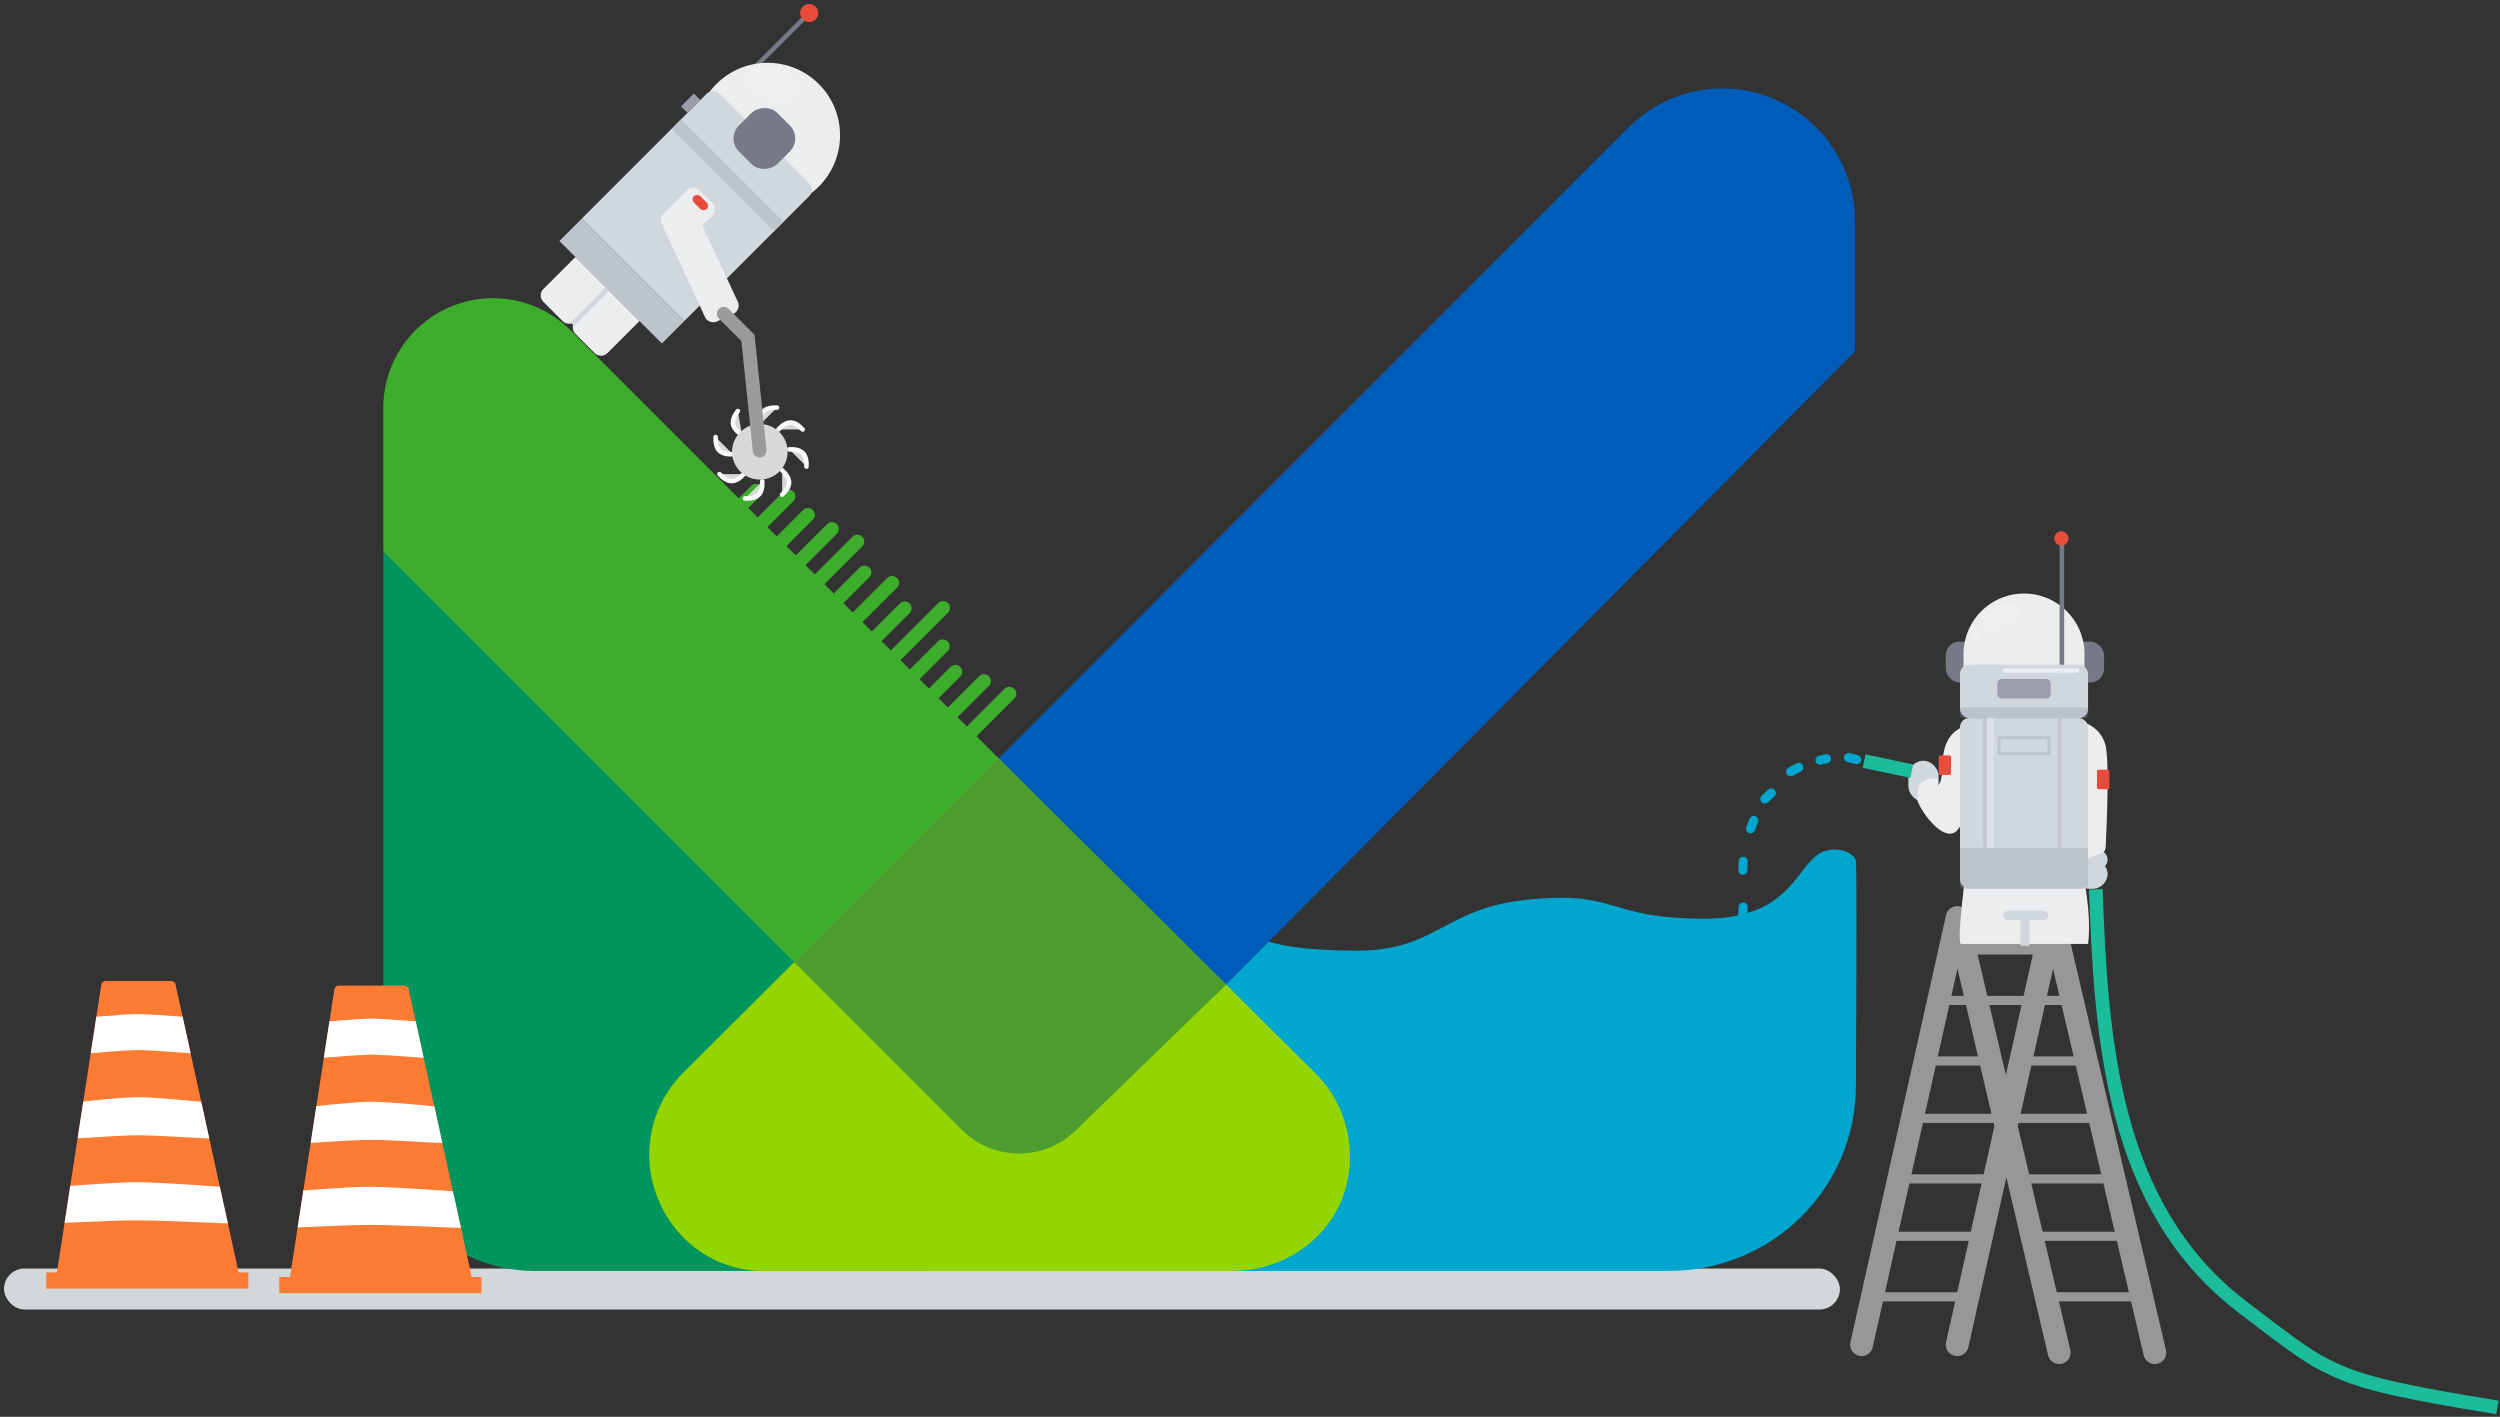 <svg width="547" height="310" xmlns="http://www.w3.org/2000/svg"><rect width="100%" height="100%" fill="#333333" stroke="none"/><g fill="none" fill-rule="evenodd"><g transform="translate(0 -4)"><rect fill="#D4D7D9" x=".875" y="281.557" width="401.696" height="8.969" rx="4.485"/><g stroke="#979797"><path d="M438.936 250.409l-10.7-45.647 10.7 45.647-10.7 47.798 10.7-47.798zm0 0l11.615 49.541-11.615-49.541 10.22-45.647-10.22 45.647zm-31.621 47.798l20.92-93.445-20.92 93.445zm41.84-93.445l22.316 95.188-22.315-95.188z" stroke-width="5" stroke-linecap="round" stroke-linejoin="round"/><path d="M411.15 287.747h17.085M414.288 274.497h17.085M417.775 261.945h17.085M419.17 248.695h17.085M421.862 236.143h12.3M425.209 222.893h5.467M449.504 287.747h17.086M446.366 274.497h17.085M443.577 261.945h17.085M440.09 248.695h17.085M442.782 236.143h12.301" stroke-width="2" stroke-linecap="square"/><path d="M431.373 210.34h14.993" stroke-width="5" stroke-linecap="square"/><path d="M446.13 222.893h5.467M434.358 222.893h9.568" stroke-width="2" stroke-linecap="square"/></g><g transform="translate(417.365 120.248)"><rect fill="#767986" x="8.367" y="24.129" width="34.637" height="8.951" rx="3"/><path d="M25.491 40.085a13.19 13.19 0 0 0 9.356-3.876c2.113-2.112 3.515-1.827 3.815-4.972.04-.42.06-3.954.06-4.384 0-7.308-5.923-13.232-13.231-13.232s-13.232 5.924-13.232 13.232c0 .278.009 3.664.026 3.937.427 6.922 6.176 9.295 13.206 9.295z" fill="#ECEDEF"/><rect fill="#FFF" opacity=".563" x="12.648" y="29.966" width="21.405" height="1" rx=".5"/><rect fill="#D0D7DD" x="11.481" y="29.188" width="28.021" height="11.675" rx="2"/><rect fill="#D0D7DD" x=".195" y="50.204" width="6.616" height="8.951" rx="3.308"/><rect fill="#D0D7DD" x="36.388" y="71.608" width="7.394" height="6.616" rx="3.308"/><rect fill="#D0D7DD" x="36.388" y="69.662" width="7.394" height="4.281" rx="2.14"/><path d="M13.187 42.42c-3.682.98-5.523 3.917-5.523 8.814 0 1.65-.315 4.098-1.105 4.407-.312.122.4-.972 0-1.351-.423-.4-1.96-.09-2.21 0-1.58.564-2.209 1.241-2.209 4.289 0 1.469 4.892 8.999 8.101 7.345 2.666-1.374 3.622-9.956 4.675-13.956 1.547-5.875.97-9.058-1.73-9.548zM38.25 41.642c2.734.976 4.419 2.684 5.055 5.124.62 2.375.636 9.836.05 22.382-.03.63-.437 1.18-1.031 1.393l-5.158 1.846 1.084-30.745z" fill="#ECEDEF"/><path d="M13.427 69.273h24.128c1.036 5.903 1.69 10.314 1.962 13.232.272 2.918.272 5.513 0 7.784h-27.88c-.3-.388-.3-2.333 0-5.838.298-3.505.895-8.564 1.79-15.178z" fill="#ECEDEF"/><path d="M41.836 52.15h1.946a.39.39 0 0 1 .39.389v3.502a.39.39 0 0 1-.39.39h-1.946a.39.39 0 0 1-.389-.39V52.54a.39.39 0 0 1 .39-.39zM7.2 49.036h1.946a.39.39 0 0 1 .389.39v3.502a.39.39 0 0 1-.39.389H7.2a.39.39 0 0 1-.39-.39v-3.502a.39.39 0 0 1 .39-.389z" fill="#E74C3C"/><rect fill="#D0D7DD" x="11.481" y="40.863" width="28.021" height="37.361" rx="2"/><rect fill="#FFF" opacity=".563" x="20.821" y="29.966" width="16.735" height="1" rx=".5"/><path d="M11.48 38.528h28.021v1.557c0 .43-.348.778-.778.778H12.259a.778.778 0 0 1-.778-.778v-1.557z" fill="#9A9DAB" opacity=".329"/><rect fill="#9A9DAB" x="19.653" y="32.302" width="11.675" height="4.281" rx="1"/><path d="M20.383 45.469v2.854h10.216v-2.854H20.383zm0-.714h10.216c.403 0 .73.32.73.714v2.854a.722.722 0 0 1-.73.713H20.383a.722.722 0 0 1-.73-.713v-2.854c0-.394.327-.714.73-.714z" fill="#BEC4CC" fill-rule="nonzero"/><path d="M11.48 69.273h28.021v8.173c0 .43-.348.778-.778.778H12.259a.778.778 0 0 1-.778-.778v-8.173z" fill="#9A9DAB" opacity=".329"/><path fill="#767986" d="M33.274 1.557h1v27.631h-1z"/><circle fill="#E74C3C" cx="33.664" cy="1.557" r="1.557"/><ellipse fill="#FFF" opacity=".133" transform="rotate(-25 20.432 18.875)" cx="20.432" cy="18.875" rx="4.67" ry="2.53"/><ellipse fill="#FFF" opacity=".129" transform="rotate(-25 14.983 22.961)" cx="14.983" cy="22.961" rx="1.168" ry="1"/><path fill="#9A9DAB" opacity=".272" d="M17.318 69.273h-.778v-28.41h.778z"/><path fill="#FFF" opacity=".272" d="M18.875 69.273h-1.557v-28.41h1.557z"/><path fill="#9A9DAB" opacity=".272" d="M33.664 69.273h-.779v-28.41h.779z"/><g stroke="#D0D7DD" stroke-width="2"><path d="M21.988 84.019h7.802" stroke-linecap="round"/><path d="M25.703 84.386v5.306" stroke-linecap="square"/></g></g><path stroke="#1ABC9C" stroke-width="3" d="M418.297 172.736l-4.085-.868-3.135-.667-1.667-.354-1.04-.221-.377-.08-.11-.024.103.022M458.558 198.587c1.17 31.982 3.306 69.233 31.798 91.152 13.396 10.304 15.543 11.653 20.306 13.879 6.568 3.07 14.92 4.937 35.776 8.32"/><path d="M406.236 170.2l-1.781-.448M399.642 170.012l-1.413.31M393.57 171.902l-1.782.941M387.57 177.49l-1.414 1.324" stroke="#00A6CE" stroke-width="2" stroke-linecap="round"/><path d="M383.72 183.524l-.69 1.81.69-1.81zM381.408 192.46l-.064 1.936.064-1.935zM381.408 202.46l-.064 1.936.064-1.935z" stroke="#00A6CE" stroke-width="2" stroke-linecap="round" stroke-linejoin="round"/><path d="M83.87 124.516v124.649c0 18.12 14.547 32.686 32.667 32.914H247.7L83.87 124.516z" fill="#00945E"/><path d="M202.043 282.08H365.13c22.613 0 40.945-18.02 40.945-40.634.16-31.433.16-47.762 0-48.985-.238-1.836-3.566-3.17-6.654-2.29C393 192 393 205 373 205c-22.373 0-18.686-6.508-40-4-17 2-19 11-36 11-10.667 0-18-1-22-3l-72.957 73.079z" fill="#00A6CE"/><path d="M218.504 169.924l-93.688-93.689A24.012 24.012 0 0 0 83.87 93.238v31.368l90.218 90.219 44.415-44.901z" fill="#3DAE2B"/><path d="M218.505 169.921l-68.99 68.756a25.4 25.4 0 0 0-5.505 27.73c3.955 9.505 12.824 15.711 23.118 15.672h102.763c10.14-.076 19.682-5.973 23.57-15.338 3.89-9.365 1.734-20.398-5.37-27.634l-69.586-69.186z" fill="#93D500"/><path d="M356.33 31.89L218.504 169.923l49.787 49.488L405.88 80.885V52.362a29.009 29.009 0 0 0-49.55-20.473z" fill="#005CB9"/><path d="M173.765 214.509l36.62 36.611a17.697 17.697 0 0 0 25.191 0l32.715-31.708-49.787-49.496-44.739 44.593z" fill="#4C9C2E"/><g stroke="#3DAE2B" stroke-linecap="round" stroke-width="3"><path d="M195.75 147.611l10.606-10.607M191.59 143.451l6.364-6.364M187.43 139.291l7.778-7.778M183.27 135.131l5.883-5.883M204.07 155.931l4.95-4.95M208.23 160.091l7.071-7.071M212.39 164.251l8.485-8.485M199.91 151.771l6.364-6.364M162.47 114.331l2.941-2.942M170.79 122.651l6.01-6.01M174.95 126.811l7.071-7.071M179.11 130.971l8.485-8.485M166.63 118.491l5.883-5.883"/></g><g transform="scale(-1 1) rotate(-45 -65.336 261.362)"><path fill="#BEC4CC" d="M7.299 69.38h31.717v6.938H7.299z"/><path fill="#767986" d="M35.137 2.407h1v17.841h-1z"/><circle fill="#E74C3C" cx="35.633" cy="2.407" r="1.982"/><circle fill="#ECEDEF" cx="23.158" cy="27.752" r="15.858"/><ellipse fill="#FFF" opacity=".133" transform="scale(-1 1) rotate(-35 0 114.6)" cx="30.096" cy="19.149" rx="6.638" ry="3.595"/><rect fill="#D0D7DD" x="7.299" y="28.743" width="31.717" height="14.867" rx="2"/><path d="M7.3 38.655h31.716v1.973a1 1 0 0 1-1 1H8.299a1 1 0 0 1-1-1v-1.973z" fill="#BEC4CC"/><rect fill="#767986" x="17.211" y="22.796" width="11.894" height="11.894" rx="4"/><path fill="#D0D7DD" d="M7.299 41.628h31.717V69.38H7.299z"/><path d="M21.24 46.838h3.93a2 2 0 0 1 2 2v7.912h-7.93v-7.912a2 2 0 0 1 2-2z" fill="#ECEDEF"/><rect fill="#E74C3C" x="21.175" y="47.575" width="3.965" height="1.982" rx=".991"/><path d="M25.293 49.637c.677 2.665 1.228 4.574 1.654 5.726a1.91 1.91 0 0 1-1.133 2.454L4.74 65.55a2 2 0 0 1-2.568-1.193L.83 60.669a2 2 0 0 1 1.195-2.563l23.267-8.469zM24.149 76.318h9.911v9.894a2 2 0 0 1-2 2H26.15a2 2 0 0 1-2-2v-9.894zM14.237 76.318h9.912v9.894a2 2 0 0 1-2 2h-5.912a2 2 0 0 1-2-2v-9.894z" fill="#ECEDEF"/><path stroke="#9A9DAB" fill="#9A9DAB" d="M39.516 33.208h1v2.965h-1z"/><path d="M24.149 76.318V87.22" stroke="#D0D7DD"/></g><g transform="scale(-1 1) rotate(-45 33.022 271.443)" fill="#D8D8D8"><path d="M5.004 10.74c-1.373-.059-2.357.21-2.954.807-.597.596-.866 1.581-.806 2.954M6.386 15.503c-1.013.928-1.52 1.815-1.52 2.659 0 .844.507 1.73 1.52 2.659M10.36 17.264c-.059 1.373.21 2.358.807 2.954.597.597 1.581.866 2.954.806M15.123 15.882c.928 1.013 1.815 1.52 2.659 1.52.844 0 1.73-.507 2.659-1.52M16.687 11.467c1.342.297 2.359.204 3.05-.28.692-.485 1.127-1.408 1.307-2.77M15.503 7.145c1.013-.928 1.52-1.815 1.52-2.659 0-.844-.507-1.73-1.52-2.659M11.907 5.004c.06-1.373-.209-2.357-.806-2.954-.596-.597-1.581-.866-2.954-.806M7.145 6.386c-.928-1.013-1.815-1.52-2.659-1.52-.844 0-1.73.507-2.659 1.52" stroke="#F9FAFB" stroke-linecap="round"/><circle cx="11.324" cy="11.324" r="6.078"/></g><path stroke="#9A9A9A" stroke-width="3" stroke-linecap="round" d="M158.36 72.647l5.295 5.295 2.559 24.65"/></g><path d="M74.148 216.149a.5.5 0 0 0-.494.423l-9.916 64.277a.5.5 0 0 0 .494.577l38.283-.012a.5.5 0 0 0 .489-.607l-14.082-64.265a.5.5 0 0 0-.488-.393H74.148z" stroke="#FD7B33" fill="#FD7B33"/><path d="M72.519 223.933l-1.07 6.946c4.88-.414 8.148-.62 9.815-.62 1.697 0 5.294.214 10.806.643l-1.52-6.967c-4.76-.372-7.866-.558-9.306-.558-1.435 0-4.349.185-8.725.556zM69.66 242.462l-1.087 7.055c6.264-.41 10.491-.614 12.691-.614 2.296 0 7.257.223 14.897.67l-1.537-7.04c-6.869-.652-11.328-.978-13.36-.978-1.953 0-5.827.302-11.605.907zM66.808 260.946l-1.092 7.081c7.481-.345 12.562-.518 15.248-.518 2.981 0 9.4.213 19.266.638l-1.536-7.016c-9.109-.647-15.024-.97-17.73-.97-2.433 0-7.155.262-14.156.785z" stroke="#FFF" fill="#FFF"/><path stroke="#FD7B33" fill="#FD7B33" d="M61.608 279.901h43.231v2.538H61.608z"/><g><path d="M23.148 215.149a.5.5 0 0 0-.494.423l-9.916 64.277a.5.5 0 0 0 .494.577l38.283-.012a.5.5 0 0 0 .489-.607l-14.082-64.265a.5.5 0 0 0-.488-.393H23.148z" stroke="#FD7B33" fill="#FD7B33"/><path d="M21.519 222.933l-1.07 6.946c4.88-.414 8.148-.62 9.815-.62 1.697 0 5.294.214 10.806.643l-1.52-6.967c-4.76-.372-7.866-.558-9.306-.558-1.435 0-4.349.185-8.725.556zM18.66 241.462l-1.087 7.055c6.264-.41 10.491-.614 12.691-.614 2.296 0 7.257.223 14.897.67l-1.537-7.04c-6.869-.652-11.328-.978-13.36-.978-1.953 0-5.827.302-11.605.907zM15.808 259.946l-1.092 7.081c7.481-.345 12.562-.518 15.248-.518 2.981 0 9.4.213 19.266.638l-1.536-7.016c-9.109-.647-15.024-.97-17.73-.97-2.433 0-7.155.262-14.156.785z" stroke="#FFF" fill="#FFF"/><path stroke="#FD7B33" fill="#FD7B33" d="M10.608 278.901h43.231v2.538H10.608z"/></g></g></svg>